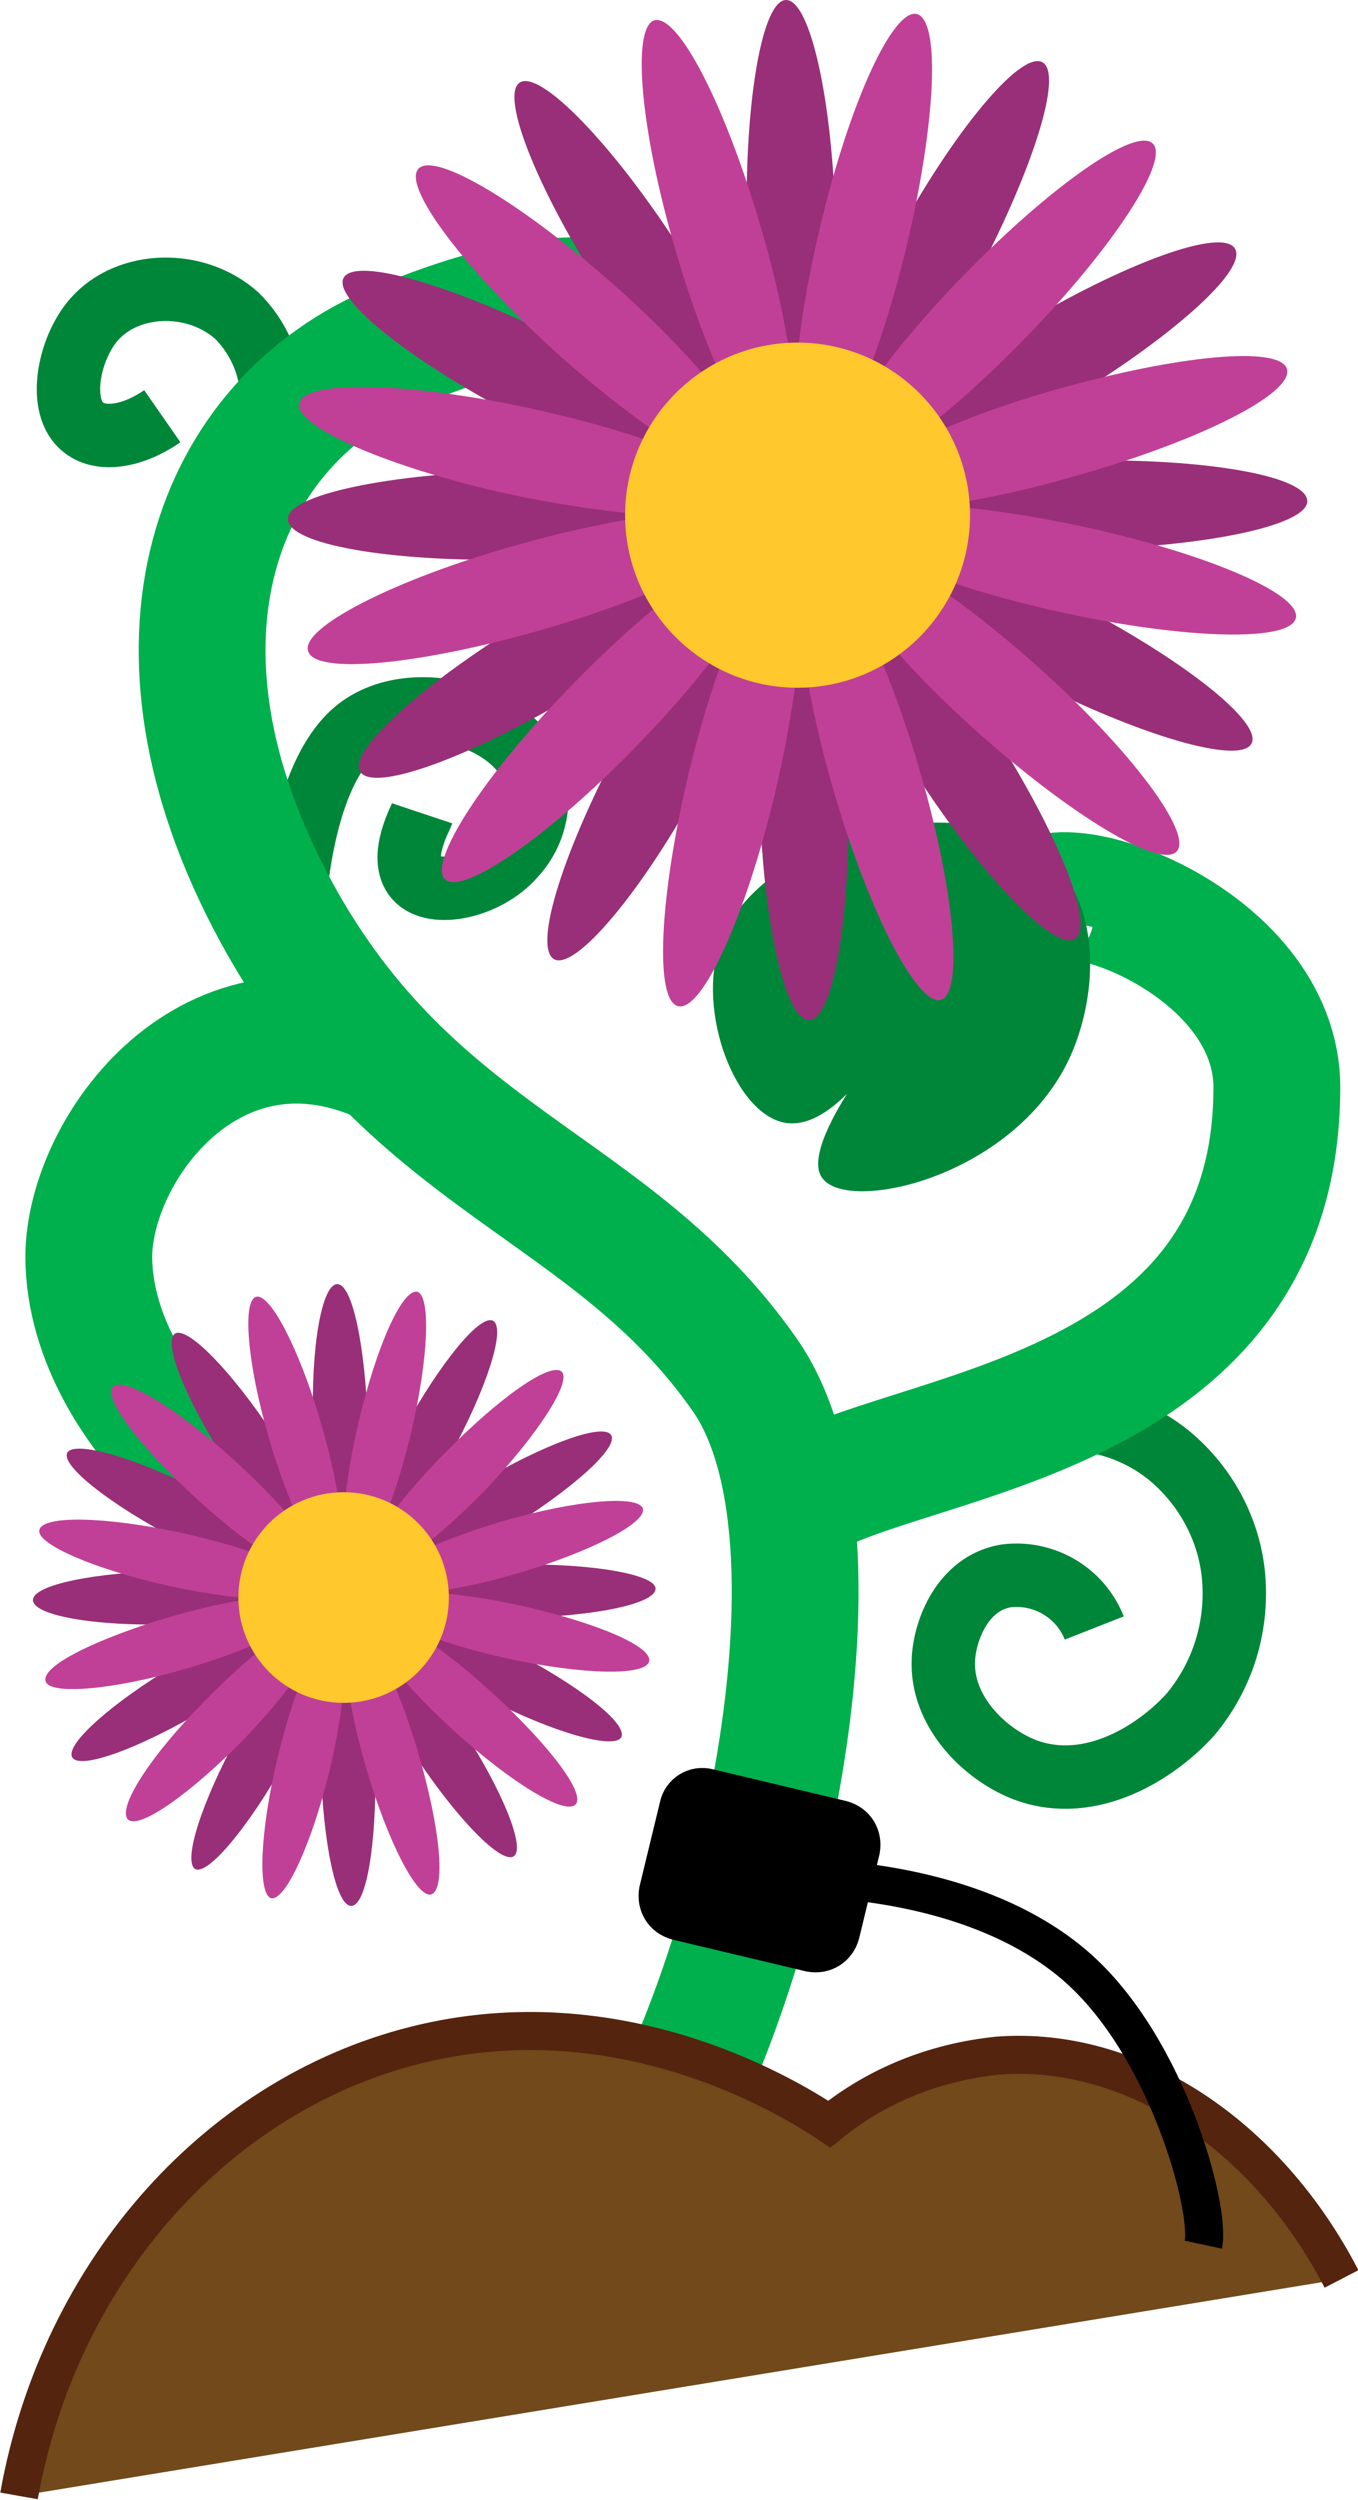 <?xml version="1.0" encoding="utf-8"?>
<!-- Generator: Adobe Illustrator 25.0.1, SVG Export Plug-In . SVG Version: 6.00 Build 0)  -->
<svg version="1.1" id="Layer_1" xmlns="http://www.w3.org/2000/svg" xmlns:xlink="http://www.w3.org/1999/xlink" x="0px" y="0px"
	 viewBox="0 0 107.1 197" style="enable-background:new 0 0 107.1 197;" xml:space="preserve">
<style type="text/css">
	.st0{fill:none;stroke:#008639;stroke-width:5;stroke-miterlimit:10;}
	.st1{fill:none;stroke:#00B04C;stroke-width:10;stroke-miterlimit:10;}
	.st2{fill:#008639;}
	.st3{fill:#71491A;}
	.st4{fill:none;stroke:#54240E;stroke-width:3;stroke-miterlimit:10;}
	.st5{fill:#992F78;}
	.st6{fill:#C04097;}
	.st7{fill:#FFC82C;}
	.st8{fill:none;stroke:#000000;stroke-width:3;stroke-miterlimit:10;}
</style>
<g>
	<path class="st0" d="M23,75.4c0-0.8,0-12.8,4.6-17.4c4-4,12.4-1.9,14.3,2.4c0.9,2.5,0.4,5.2-1.4,7.1c-2.1,2.4-6.3,3.3-7.7,1.7
		c-1.4-1.6,0.4-4.8,0.5-5.1"/>
	<path class="st0" d="M21,34.4c1.1-3.3,0.2-7-2.3-9.5c-3.2-2.9-8.6-2.8-11.3,0.3c-2,2.3-2.9,6.9-0.8,8.5c1.4,1.1,3.9,0.7,6.2-0.9"/>
	<path class="st0" d="M78.9,112.4c0.6-0.2,7.6-2.3,13.3,2.3c2.9,2.4,4.8,5.9,5.1,9.7c0.3,3.9-0.9,7.7-3.4,10.7
		c-2.6,2.9-7.8,6.3-13,4.4c-3.2-1.2-6.7-4.6-6.5-8.7c0.1-2.3,1.5-6,4.9-6.6c3-0.4,5.9,1.3,7,4.1"/>
	<path class="st1" d="M49.1,172.7c9.3-11.5,19.4-50.5,9.6-64.4c-10.5-15-26.1-16.6-36.9-36.4c-11.6-21.3-4.7-38.7,9.5-44.6
		c16-6.7,22.2-3.1,24.9,2.9"/>
	<path class="st1" d="M61.9,119.1c6.4-6.3,38.8-5.7,38.8-33.4c0-11.8-18.4-18-19.4-13.8"/>
	<path class="st1" d="M30.6,83.7C16.8,77.2,7,90.5,7,99.1c0.1,12.6,15.1,23.9,21.5,22.2"/>
	<path class="st2" d="M66.8,86.2c-2.4,2.4-4,2.4-4.8,2.3c-4-0.6-7.1-8.8-5.2-14.2c3.1-8.6,20.2-13,26.6-6c3.6,4,3,10.9,0.8,15.4
		c-4.5,9.1-17.2,11.9-19.3,9.2C64.2,92.1,64.3,90.2,66.8,86.2z"/>
	<path class="st3" d="M1.5,196.7c3.2-17.9,15.9-32,32-35.7c16.1-3.7,29.2,4.6,31.9,6.4c3.8-3.1,8.4-4.9,13.3-5.4
		c10.6-0.8,21.2,6.2,27.1,17.6"/>
	<path class="st4" d="M1.5,196.7c3.2-17.9,15.9-32,32-35.7c16.1-3.7,29.2,4.6,31.9,6.4c3.8-3.1,8.4-4.9,13.3-5.4
		c10.6-0.8,21.2,6.2,27.1,17.6"/>
	<path class="st2" d="M55.2,27.2c-3.7,2.1-6,6.1-6.1,10.3C49,47.9,64.4,57.8,70.5,54.3c5.6-3.2,6.1-19.1-2-25.3
		C65.5,26.7,60,24.7,55.2,27.2z"/>
	<path class="st5" d="M41,6.5c1.6-1,7.3,4.8,12.7,13.2c5.4,8.3,8.5,15.9,6.9,17c-1.6,1-7.3-4.8-12.7-13.2C42.4,15.1,39.4,7.5,41,6.5
		z"/>
	<path class="st5" d="M65.2,43.8c1.6-1,7.3,4.8,12.7,13.2c5.4,8.3,8.5,15.9,6.9,17c-1.6,1-7.3-4.8-12.7-13.2
		C66.7,52.5,63.6,44.9,65.2,43.8z"/>
	<path class="st5" d="M27.1,21.9c0.9-1.7,8.8,0.6,17.6,5.1S60,36.5,59.1,38.3c-0.9,1.7-8.8-0.6-17.6-5.1S26.2,23.6,27.1,21.9z"/>
	<path class="st5" d="M66.7,42.2c0.9-1.7,8.8,0.6,17.6,5.1c8.8,4.5,15.3,9.6,14.4,11.3c-0.9,1.7-8.8-0.6-17.6-5.1
		S65.8,43.9,66.7,42.2z"/>
	<path class="st5" d="M40.6,37.1c9.9-0.2,18,1.2,18,3.2c0,1.9-8,3.6-17.9,3.8c-9.9,0.2-18-1.2-18-3.2C22.7,39,30.7,37.3,40.6,37.1z"
		/>
	<path class="st5" d="M85.1,36.3c9.9-0.2,18,1.2,18,3.2c0,1.9-8,3.6-17.9,3.8c-9.9,0.2-18-1.2-18-3.2C67.2,38.2,75.2,36.5,85.1,36.3
		z"/>
	<path class="st5" d="M42,48.6c8.5-5.1,16.2-7.9,17.2-6.2c1,1.7-5.1,7.1-13.6,12.2c-8.5,5.1-16.2,7.9-17.2,6.2
		C27.4,59.2,33.5,53.7,42,48.6z"/>
	<path class="st5" d="M80.2,25.8c8.5-5.1,16.2-7.9,17.2-6.2c1,1.7-5.1,7.1-13.6,12.2S67.6,39.7,66.6,38
		C65.6,36.4,71.7,30.9,80.2,25.8z"/>
	<path class="st5" d="M49.2,58.1c4.7-8.7,10-15,11.7-14.1c1.7,0.9-0.8,8.7-5.5,17.5c-4.7,8.7-10,15-11.7,14.1
		C42,74.6,44.5,66.8,49.2,58.1z"/>
	<path class="st5" d="M70.5,19c4.7-8.7,10-15,11.7-14.1c1.7,0.9-0.8,8.7-5.5,17.5s-10,15-11.7,14.1C63.3,35.5,65.7,27.7,70.5,19z"/>
	<path class="st5" d="M63,44.5c1.9,0,3.7,8,3.9,17.9c0.2,9.9-1.2,18-3.1,18c-1.9,0-3.7-8-3.9-17.9C59.7,52.6,61.1,44.5,63,44.5z"/>
	<path class="st5" d="M62,0c1.9,0,3.7,8,3.9,17.9c0.2,9.9-1.2,18-3.1,18c-1.9,0-3.7-8-3.9-17.9C58.7,8.1,60.1,0,62,0z"/>
	<path class="st6" d="M33,13.3c1.3-1.4,8.3,2.8,15.7,9.4c7.4,6.6,12.3,13.2,11,14.6c-1.3,1.4-8.3-2.8-15.7-9.4
		C36.7,21.3,31.7,14.7,33,13.3z"/>
	<path class="st6" d="M66.1,43.1c1.3-1.4,8.3,2.8,15.7,9.4c7.4,6.6,12.3,13.2,11,14.6c-1.3,1.4-8.3-2.8-15.7-9.4
		C69.7,51.1,64.8,44.5,66.1,43.1z"/>
	<path class="st6" d="M23.6,31.8c0.4-1.9,8.6-1.7,18.3,0.4c9.7,2.1,17.2,5.3,16.8,7.2S50.1,41,40.4,39
		C30.7,36.9,23.2,33.6,23.6,31.8z"/>
	<path class="st6" d="M67.1,41.1c0.4-1.9,8.6-1.7,18.3,0.4c9.7,2.1,17.2,5.3,16.8,7.2s-8.6,1.7-18.3-0.4
		C74.2,46.2,66.7,43,67.1,41.1z"/>
	<path class="st6" d="M40.6,43c9.5-2.7,17.7-3.5,18.2-1.6c0.5,1.9-6.8,5.6-16.3,8.3s-17.7,3.5-18.2,1.6C23.7,49.5,31,45.7,40.6,43z"
		/>
	<path class="st6" d="M83.3,30.7c9.5-2.7,17.7-3.5,18.2-1.6c0.5,1.9-6.8,5.6-16.3,8.3C75.7,40.2,67.6,40.9,67,39
		C66.5,37.2,73.8,33.4,83.3,30.7z"/>
	<path class="st6" d="M45.2,53.9c6.9-7.1,13.7-11.8,15.1-10.5c1.4,1.3-3.1,8.2-10.1,15.4c-6.9,7.1-13.7,11.8-15.1,10.5
		S38.2,61,45.2,53.9z"/>
	<path class="st6" d="M75.9,21.8c6.9-7.1,13.6-11.8,15-10.5c1.4,1.3-3.1,8.2-10,15.3s-13.6,11.8-15,10.5S69,28.9,75.9,21.8z"/>
	<path class="st6" d="M54.3,61c2.3-9.6,5.7-17.1,7.6-16.7s1.5,8.6-0.8,18.3c-2.3,9.6-5.7,17.1-7.6,16.7C51.6,78.9,52,70.7,54.3,61z"
		/>
	<path class="st6" d="M64.7,17.8C67,8.1,70.4,0.7,72.3,1.1c1.9,0.5,1.5,8.6-0.8,18.3C69.2,29,65.8,36.5,63.9,36S62.4,27.4,64.7,17.8
		z"/>
	<path class="st6" d="M64.1,44.3c1.8-0.5,5.6,6.7,8.4,16.3c2.8,9.5,3.5,17.7,1.7,18.2c-1.8,0.5-5.6-6.7-8.4-16.3
		C63,53,62.3,44.9,64.1,44.3z"/>
	<path class="st6" d="M51.6,1.6c1.9-0.5,5.6,6.7,8.4,16.3c2.8,9.5,3.5,17.7,1.7,18.2s-5.6-6.7-8.4-16.3C50.5,10.3,49.8,2.2,51.6,1.6
		z"/>
	<path class="st7" d="M62.9,27c7.5,0,13.6,6.1,13.6,13.6c0,7.5-6.1,13.6-13.6,13.6s-13.6-6.1-13.6-13.6C49.3,33.1,55.4,27,62.9,27z"
		/>
	<path class="st5" d="M13.8,105.1c1-0.6,4.5,3,7.8,8s5.2,9.7,4.2,10.4c-1,0.6-4.5-3-7.8-8C14.7,110.4,12.8,105.8,13.8,105.1z"/>
	<path class="st5" d="M40.5,146.3c-1,0.6-4.5-3-7.8-8c-3.3-5-5.2-9.7-4.2-10.3c1-0.6,4.5,3,7.8,8S41.5,145.7,40.5,146.3"/>
	<path class="st5" d="M5.3,114.5c0.5-1,5.3,0.3,10.7,3.1s9.3,5.8,8.8,6.9s-5.3-0.3-10.7-3.1C8.7,118.6,4.8,115.5,5.3,114.5z"/>
	<path class="st5" d="M29.5,126.9c0.5-1,5.3,0.3,10.7,3.1c5.4,2.8,9.3,5.8,8.8,6.9c-0.5,1-5.3-0.3-10.7-3.1
		C32.9,131,28.9,127.9,29.5,126.9z"/>
	<path class="st5" d="M2.6,126.1c0-1.2,4.9-2.2,10.9-2.3c6.1-0.1,11,0.8,11,1.9s-4.9,2.2-10.9,2.3C7.5,128.2,2.6,127.3,2.6,126.1"/>
	<path class="st5" d="M40.7,123.3c6.1-0.1,11,0.8,11,1.9c0,1.2-4.9,2.2-10.9,2.3c-6.1,0.1-11-0.8-11-1.9
		C29.7,124.5,34.6,123.4,40.7,123.3z"/>
	<path class="st5" d="M14,131.1c5.2-3.1,9.9-4.8,10.5-3.8c0.6,1-3.1,4.3-8.3,7.4s-9.9,4.8-10.5,3.8C5.1,137.5,8.8,134.2,14,131.1z"
		/>
	<path class="st5" d="M37.7,116.9c5.2-3.1,9.9-4.8,10.5-3.8c0.6,1-3.1,4.3-8.3,7.5c-5.2,3.1-9.9,4.8-10.5,3.8S32.5,120,37.7,116.9z"
		/>
	<path class="st5" d="M15.4,147.3c-1-0.6,0.5-5.3,3.4-10.6c2.9-5.3,6.1-9.2,7.1-8.6c1,0.6-0.5,5.3-3.4,10.7
		C19.6,144,16.4,147.8,15.4,147.3"/>
	<path class="st5" d="M31.8,112.7c2.9-5.3,6.1-9.2,7.1-8.6c1,0.6-0.5,5.3-3.4,10.6c-2.9,5.3-6.1,9.2-7.1,8.6
		C27.4,122.8,28.9,118.1,31.8,112.7z"/>
	<path class="st5" d="M27.7,150.2c-1.2,0-2.2-4.9-2.4-10.9s0.7-11,1.9-11s2.2,4.9,2.4,10.9C29.7,145.3,28.9,150.2,27.7,150.2"/>
	<path class="st5" d="M26.6,101.2c1.2,0,2.2,4.9,2.4,10.9c0.1,6.1-0.7,11-1.9,11c-1.2,0-2.2-4.8-2.4-10.9
		C24.5,106.1,25.4,101.2,26.6,101.2"/>
	<path class="st6" d="M8.9,109.3c0.8-0.9,5.1,1.7,9.6,5.8c4.5,4.1,7.5,8,6.7,8.9s-5.1-1.7-9.6-5.8C11.1,114.1,8.1,110.2,8.9,109.3z"
		/>
	<path class="st6" d="M29.1,127.5c0.8-0.9,5.1,1.7,9.6,5.8c4.5,4.1,7.5,8,6.7,8.9s-5.1-1.7-9.6-5.8
		C31.3,132.3,28.3,128.3,29.1,127.5z"/>
	<path class="st6" d="M3.1,120.6c0.2-1.2,5.2-1.1,11.2,0.2c5.9,1.3,10.5,3.2,10.3,4.4c-0.2,1.2-5.2,1.1-11.2-0.2
		C7.5,123.7,2.9,121.7,3.1,120.6z"/>
	<path class="st6" d="M29.7,126.3c0.2-1.2,5.2-1.1,11.2,0.2c5.9,1.3,10.5,3.2,10.3,4.4c-0.2,1.2-5.2,1.1-11.2-0.2
		C34.1,129.4,29.5,127.4,29.7,126.3z"/>
	<path class="st6" d="M13.5,127.4c5.8-1.7,10.8-2.1,11.1-1c0.3,1.1-4.1,3.4-9.9,5.1c-5.8,1.7-10.8,2.1-11.1,1
		C3.2,131.3,7.7,129.1,13.5,127.4z"/>
	<path class="st6" d="M39.6,119.9c5.8-1.7,10.8-2.1,11.1-1c0.3,1.1-4.1,3.4-9.9,5.1c-5.8,1.7-10.8,2.1-11.1,1S33.8,121.6,39.6,119.9
		z"/>
	<path class="st6" d="M16.2,134c4.2-4.3,8.3-7.2,9.2-6.4c0.8,0.8-1.9,5-6.1,9.4c-4.2,4.3-8.3,7.2-9.2,6.4
		C9.2,142.5,11.9,138.3,16.2,134z"/>
	<path class="st6" d="M35.1,114.5c4.2-4.3,8.3-7.2,9.2-6.4c0.8,0.8-1.9,5-6.1,9.4c-4.2,4.3-8.3,7.2-9.2,6.4
		C28.1,123,30.8,118.8,35.1,114.5z"/>
	<path class="st6" d="M21.4,149.6c-1.1-0.3-0.9-5.3,0.5-11.1c1.4-5.9,3.5-10.4,4.6-10.2s0.9,5.3-0.5,11.2
		C24.6,145.3,22.5,149.8,21.4,149.6"/>
	<path class="st6" d="M32.9,101.8c1.1,0.3,0.9,5.3-0.5,11.2s-3.5,10.4-4.6,10.2c-1.1-0.3-0.9-5.3,0.5-11.2
		C29.7,106.1,31.7,101.6,32.9,101.8"/>
	<path class="st6" d="M34,149.3c-1.1,0.3-3.4-4.1-5.1-9.9c-1.7-5.8-2.2-10.8-1-11.1s3.4,4.1,5.1,9.9C34.7,144,35.2,148.9,34,149.3"
		/>
	<path class="st6" d="M20.2,102.2c1.1-0.3,3.4,4.1,5.1,9.9c1.7,5.8,2.2,10.8,1,11.1c-1.2,0.3-3.4-4.1-5.1-9.9
		C19.5,107.5,19.1,102.5,20.2,102.2"/>
	<circle class="st7" cx="27.1" cy="125.9" r="8.3"/>
	<path d="M55.9,140.9l10.5,2.5c1.1,0.3,1.7,1.3,1.5,2.4l-1.6,6.6c-0.3,1.1-1.3,1.7-2.4,1.5l-10.5-2.5c-1.1-0.3-1.7-1.3-1.5-2.4
		l1.6-6.6C53.7,141.3,54.8,140.6,55.9,140.9z"/>
	<path class="st8" d="M55.9,140.9l10.5,2.5c1.1,0.3,1.7,1.3,1.5,2.4l-1.6,6.6c-0.3,1.1-1.3,1.7-2.4,1.5l-10.5-2.5
		c-1.1-0.3-1.7-1.3-1.5-2.4l1.6-6.6C53.7,141.3,54.8,140.6,55.9,140.9z"/>
	<path class="st8" d="M94.9,176.9c0.6-2.8-2.8-15.6-10-21.9c-6.3-5.5-15.4-6.6-19.3-6.9"/>
</g>
</svg>
